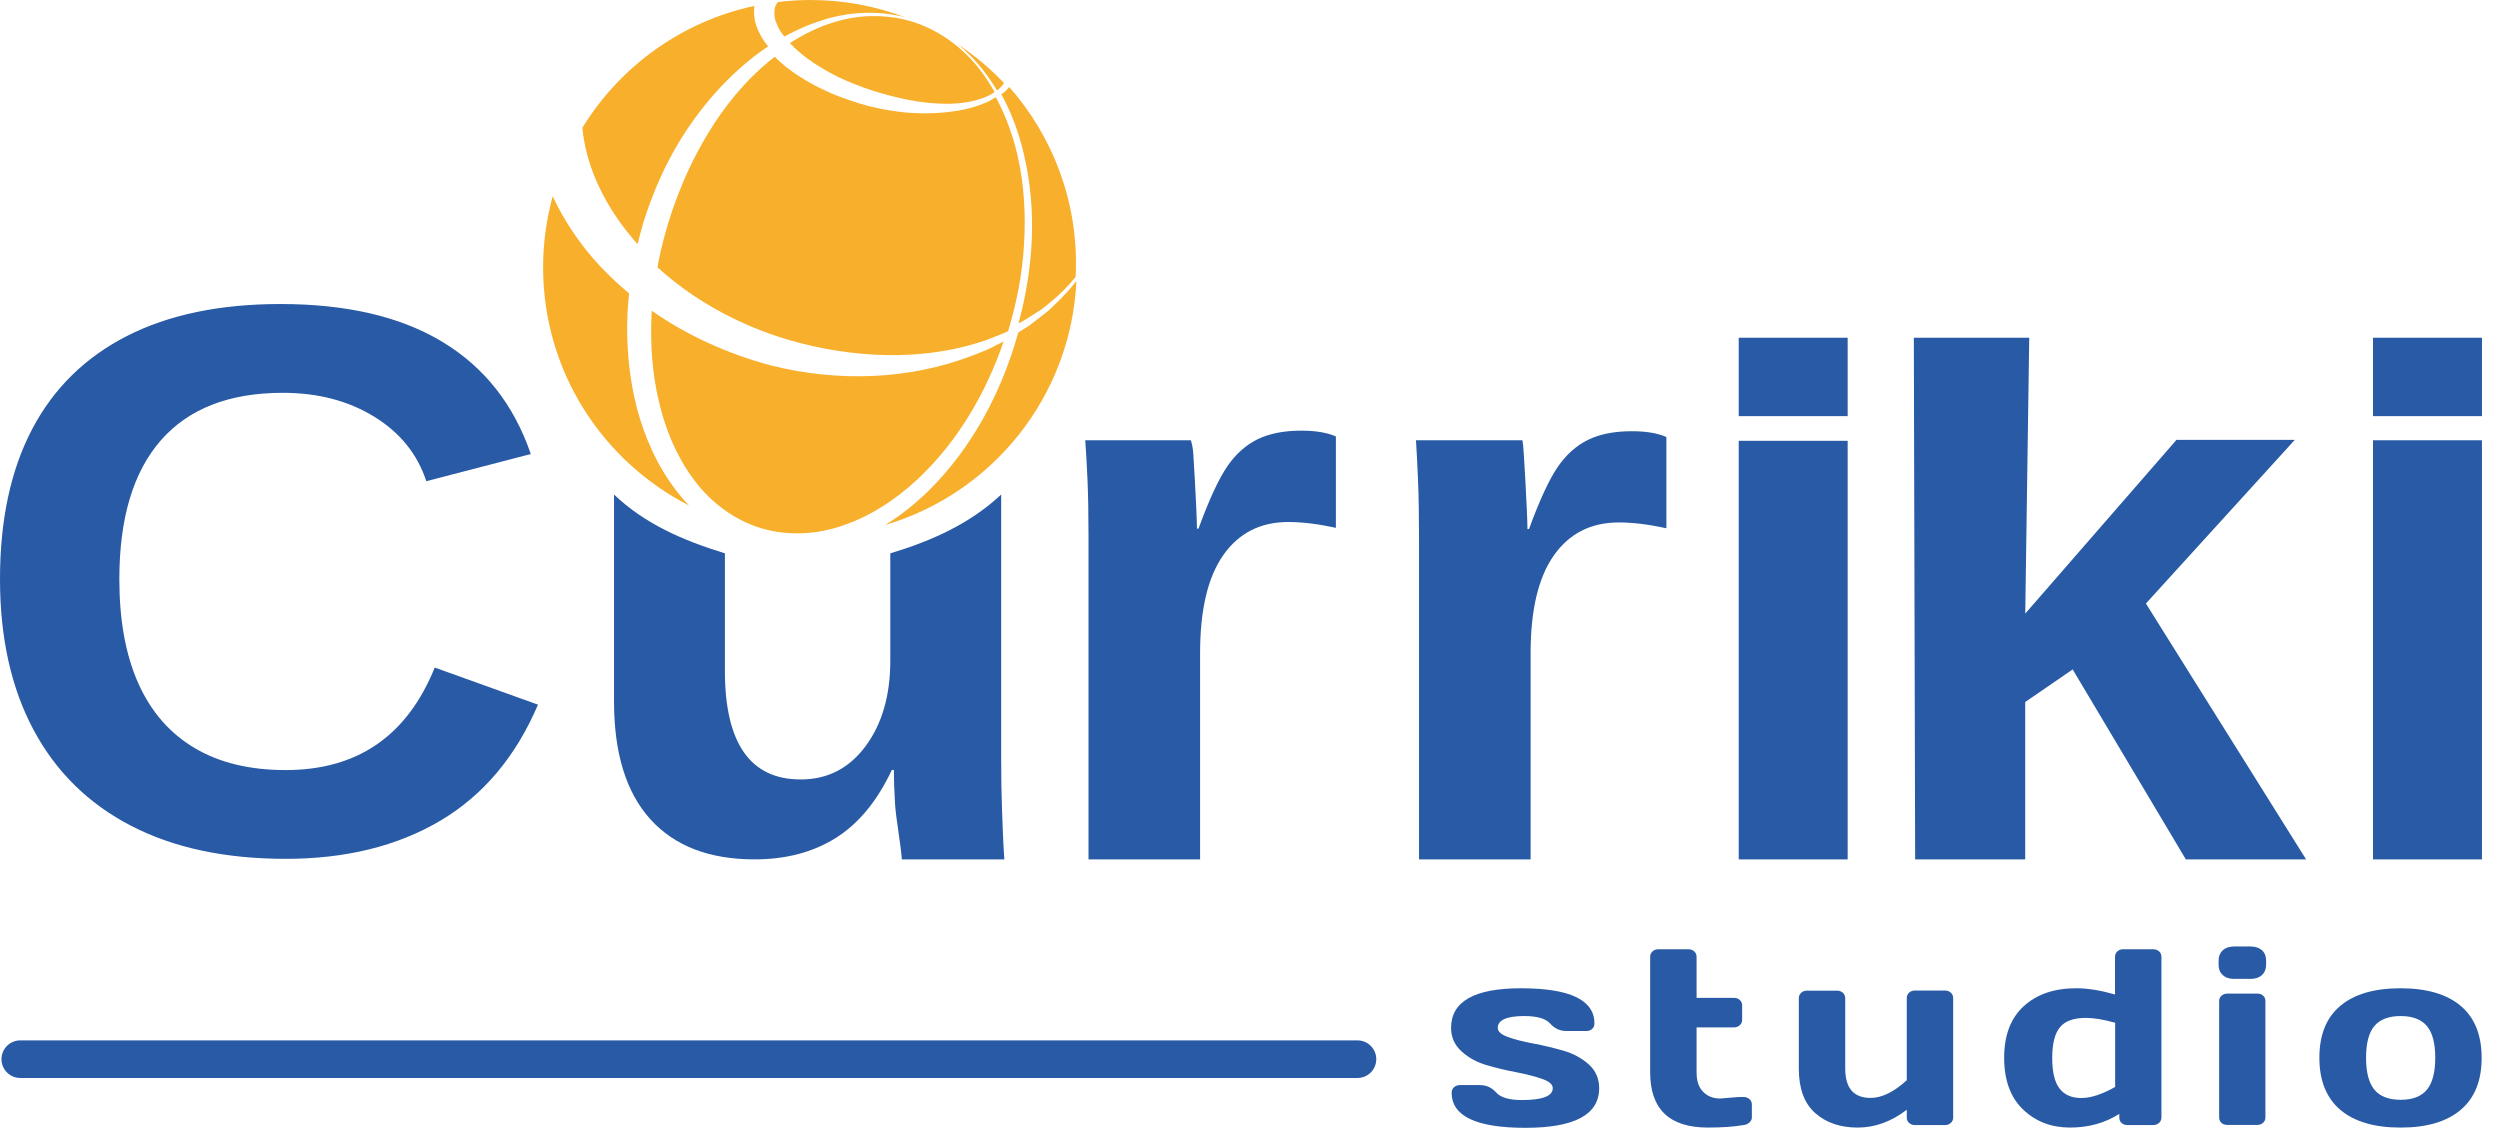 <svg width="133" height="60" viewBox="0 0 133 60" fill="none" xmlns="http://www.w3.org/2000/svg">
<g clip-path="url(#clip0_6849:26162)">
<g clip-path="url(#clip1_6849:26162)">
<path d="M132.04 17.968V22.139H126.244V17.968H132.04ZM132.04 23.422V45.719H126.244V23.422H129.127H132.04Z" fill="#285AA5"/>
<path d="M107.742 37.346V45.721H101.886L101.816 17.968H107.955L107.743 32.644L115.788 23.402H122.082L114.162 32.107L122.685 45.721H116.288L110.266 35.613L107.742 37.346Z" fill="#285AA5"/>
<path d="M98.296 17.968V22.139H92.5V17.968H98.296ZM98.296 23.449V45.719H92.5V23.449H98.296Z" fill="#285AA5"/>
<path d="M63.845 34.74V45.721H57.909V28.598C57.909 27.372 57.891 26.348 57.855 25.527C57.82 24.706 57.779 24.057 57.736 23.422H63.358C63.386 23.545 63.459 23.744 63.486 24.172C63.514 24.601 63.543 25.08 63.57 25.61C63.598 26.141 63.624 26.641 63.645 27.109C63.666 27.578 63.677 27.915 63.677 28.122H63.761C64.324 26.578 64.839 25.468 65.303 24.793C65.753 24.145 66.288 23.669 66.908 23.366C67.528 23.063 68.303 22.911 69.231 22.911C69.992 22.911 70.605 23.014 71.069 23.22V28.08C70.126 27.873 69.28 27.771 68.534 27.771C67.055 27.771 65.903 28.358 65.08 29.529C64.258 30.701 63.845 32.438 63.845 34.74Z" fill="#285AA5"/>
<path d="M15.197 40.968C19.016 40.968 21.659 39.15 23.128 35.514L28.621 37.488C27.438 40.257 25.704 42.316 23.417 43.666C21.13 45.016 18.389 45.69 15.199 45.69C11.977 45.69 9.235 45.104 6.969 43.93C4.703 42.757 2.976 41.056 1.786 38.83C0.596 36.605 0 33.932 0 30.81C0 27.662 0.57 25.002 1.71 22.831C2.85 20.661 4.532 19.008 6.755 17.874C8.978 16.741 11.7 16.174 14.921 16.174C18.455 16.174 21.334 16.85 23.557 18.2C25.781 19.55 27.34 21.535 28.238 24.154L22.68 25.6C22.209 24.162 21.286 23.018 19.912 22.17C18.535 21.322 16.915 20.898 15.049 20.898C12.199 20.898 10.036 21.739 8.562 23.421C7.088 25.104 6.349 27.568 6.349 30.81C6.349 33.008 6.688 34.861 7.364 36.367C8.04 37.873 9.039 39.017 10.357 39.797C11.674 40.58 13.288 40.968 15.197 40.968Z" fill="#285AA5"/>
<path d="M81.428 34.754V45.721H75.492V28.62C75.492 27.396 75.474 26.373 75.439 25.553C75.403 24.734 75.372 24.056 75.33 23.422H80.993C81.02 23.545 81.041 23.773 81.069 24.201C81.097 24.628 81.126 25.107 81.153 25.637C81.181 26.166 81.207 26.666 81.228 27.133C81.249 27.602 81.26 27.938 81.26 28.145H81.344C81.907 26.603 82.422 25.494 82.886 24.82C83.336 24.174 83.871 23.698 84.491 23.396C85.111 23.093 85.886 22.941 86.814 22.941C87.575 22.941 88.188 23.043 88.652 23.25V28.103C87.709 27.897 86.863 27.794 86.117 27.794C84.638 27.794 83.486 28.38 82.663 29.55C81.839 30.721 81.428 32.456 81.428 34.754Z" fill="#285AA5"/>
<path d="M53.263 40.414V26.309C51.609 27.854 49.596 28.766 47.364 29.438V35.147C47.364 36.996 46.925 38.513 46.051 39.694C45.176 40.875 44.026 41.467 42.597 41.467C41.252 41.467 40.246 40.984 39.573 40.019C38.902 39.054 38.565 37.613 38.565 35.695V29.438C36.326 28.747 34.313 27.878 32.666 26.309V37.314C32.666 40.067 33.31 42.157 34.598 43.583C35.886 45.007 37.733 45.719 40.141 45.719C41.806 45.719 43.244 45.341 44.456 44.584C45.666 43.828 46.665 42.619 47.448 40.959H47.553C47.553 41.431 47.574 42.032 47.616 42.762C47.658 43.491 47.896 44.746 47.98 45.719H53.432C53.376 45.017 53.334 43.853 53.306 43.036C53.277 42.22 53.263 41.345 53.263 40.414Z" fill="#285AA5"/>
<path d="M51.723 18.919C48.352 20.217 44.537 20.334 40.985 19.434C38.76 18.836 36.597 17.876 34.674 16.533C34.671 16.613 34.664 16.693 34.661 16.773C34.591 18.317 34.696 19.874 35.056 21.367C35.403 22.86 36.001 24.3 36.906 25.508C37.801 26.721 39.046 27.655 40.474 28.096C41.903 28.526 43.471 28.448 44.907 27.935C46.35 27.433 47.669 26.562 48.809 25.502C50.927 23.521 52.447 20.933 53.393 18.165C53.25 18.239 53.106 18.312 52.96 18.384C52.565 18.606 52.142 18.752 51.723 18.919Z" fill="#F8AF2C"/>
<path d="M44.6 4.1C45.19 4.382 45.802 4.62 46.429 4.824C47.682 5.216 48.988 5.512 50.32 5.521C50.982 5.523 51.655 5.449 52.278 5.219C52.505 5.143 52.716 5.031 52.914 4.9C52.702 4.522 52.468 4.156 52.208 3.809C51.258 2.532 49.907 1.546 48.376 1.105C47.609 0.895 46.809 0.82 46.021 0.871C45.23 0.921 44.456 1.121 43.722 1.405C43.124 1.643 42.559 1.946 42.022 2.292C42.295 2.585 42.607 2.857 42.939 3.103C43.452 3.482 44.015 3.811 44.6 4.1Z" fill="#F8AF2C"/>
<path d="M55.744 16.555L55.216 16.966C55.037 17.099 54.868 17.249 54.681 17.369L54.172 17.687C53.306 20.809 51.746 23.79 49.401 26.109C48.702 26.793 47.928 27.414 47.086 27.931C52.782 26.252 56.981 21.109 57.263 14.957C56.944 15.358 56.601 15.74 56.231 16.092L55.744 16.555Z" fill="#F8AF2C"/>
<path d="M54.14 8.294C53.888 7.211 53.507 6.146 52.972 5.166C52.77 5.304 52.559 5.425 52.329 5.507C51.696 5.769 51.017 5.901 50.335 5.973C49.653 6.045 48.964 6.045 48.276 5.994C47.591 5.933 46.91 5.814 46.238 5.65C45.572 5.47 44.915 5.252 44.272 4.986C43.634 4.711 43.011 4.389 42.421 3.998C41.997 3.715 41.586 3.397 41.215 3.018C40.739 3.387 40.29 3.793 39.869 4.221C38.774 5.345 37.876 6.643 37.142 8.018C36.768 8.702 36.447 9.413 36.159 10.137C35.868 10.86 35.62 11.598 35.411 12.348C35.238 12.965 35.091 13.588 34.975 14.217C36.8 15.889 39.061 17.146 41.468 17.933C43.07 18.445 44.739 18.763 46.43 18.863C48.121 18.962 49.842 18.828 51.499 18.389C51.91 18.265 52.331 18.165 52.724 17.992C53.028 17.872 53.338 17.761 53.632 17.618C54.081 16.125 54.388 14.583 54.477 13.021C54.577 11.445 54.489 9.846 54.14 8.294Z" fill="#F8AF2C"/>
<path d="M53.273 5.016C53.82 6.015 54.215 7.099 54.472 8.21C55.172 11.16 54.986 14.277 54.183 17.204L54.293 17.15C54.485 17.052 54.661 16.926 54.846 16.814L55.396 16.469L55.9 16.063C56.384 15.668 56.827 15.222 57.22 14.736C57.225 14.639 57.233 14.541 57.236 14.444C57.347 10.692 55.993 7.239 53.692 4.629C53.603 4.741 53.502 4.843 53.393 4.934C53.353 4.962 53.313 4.989 53.273 5.016Z" fill="#F8AF2C"/>
<path d="M41.238 1.052C41.326 1.298 41.431 1.558 41.614 1.798C41.649 1.848 41.69 1.896 41.729 1.945C42.333 1.611 42.963 1.328 43.618 1.116C45.075 0.627 46.67 0.531 48.149 0.919C46.584 0.326 44.888 0 43.115 0C42.526 0 41.948 0.04 41.379 0.109C41.321 0.19 41.272 0.275 41.236 0.366C41.179 0.572 41.179 0.802 41.238 1.052Z" fill="#F8AF2C"/>
<path d="M52.303 3.735C52.571 4.078 52.816 4.439 53.04 4.811C53.073 4.787 53.107 4.765 53.139 4.739C53.243 4.642 53.335 4.536 53.417 4.421C52.681 3.649 51.863 2.959 50.973 2.367C51.467 2.772 51.914 3.23 52.303 3.735Z" fill="#F8AF2C"/>
<path d="M33.345 12.305C33.529 12.54 33.722 12.767 33.922 12.989C34.013 12.604 34.116 12.22 34.226 11.841C34.721 10.268 35.379 8.744 36.255 7.345C37.127 5.948 38.186 4.668 39.417 3.582C39.874 3.178 40.36 2.802 40.868 2.465C40.847 2.441 40.827 2.419 40.806 2.393C40.566 2.105 40.377 1.749 40.23 1.367C40.13 1.042 40.086 0.681 40.13 0.315C36.266 1.141 32.984 3.534 30.982 6.798C31.024 7.231 31.098 7.666 31.206 8.096C31.583 9.599 32.341 11.037 33.345 12.305Z" fill="#F8AF2C"/>
<path d="M33.871 21.664C33.461 20.045 33.311 18.373 33.382 16.717C33.399 16.347 33.429 15.978 33.468 15.611C32.796 15.051 32.162 14.44 31.575 13.774C30.715 12.78 29.97 11.661 29.404 10.44C29.073 11.645 28.893 12.911 28.893 14.221C28.893 19.749 32.048 24.536 36.655 26.891C36.436 26.665 36.232 26.429 36.04 26.183C34.988 24.845 34.293 23.277 33.871 21.664Z" fill="#F8AF2C"/>
</g>
<path d="M77.197 54.684C77.197 53.279 78.439 52.576 80.915 52.576C83.524 52.576 84.825 53.199 84.825 54.452C84.825 54.565 84.788 54.657 84.707 54.737C84.625 54.81 84.522 54.85 84.396 54.85H83.332C82.992 54.85 82.704 54.717 82.467 54.452C82.231 54.187 81.772 54.054 81.092 54.054C80.154 54.054 79.681 54.266 79.681 54.684C79.681 54.883 79.865 55.042 80.235 55.174C80.605 55.307 81.055 55.42 81.588 55.519C82.12 55.618 82.644 55.745 83.177 55.897C83.701 56.049 84.152 56.295 84.522 56.626C84.891 56.958 85.076 57.382 85.076 57.892C85.076 59.297 83.768 60 81.151 60C78.535 60 77.227 59.377 77.227 58.131C77.227 58.011 77.271 57.919 77.353 57.839C77.434 57.766 77.545 57.727 77.67 57.727H78.735C79.075 57.727 79.363 57.859 79.599 58.124C79.836 58.389 80.294 58.522 80.974 58.522C82.061 58.522 82.607 58.31 82.607 57.892C82.607 57.693 82.423 57.534 82.053 57.402C81.684 57.269 81.233 57.156 80.701 57.05C80.168 56.951 79.636 56.825 79.112 56.672C78.587 56.52 78.136 56.281 77.766 55.943C77.382 55.599 77.197 55.181 77.197 54.684Z" fill="#285AA5"/>
<path d="M91.514 58.441L92.49 58.361H92.756C92.881 58.361 92.992 58.401 93.074 58.474C93.155 58.547 93.199 58.647 93.199 58.759V59.455C93.199 59.548 93.155 59.634 93.074 59.714C92.992 59.787 92.881 59.84 92.756 59.853C92.268 59.939 91.64 59.986 90.856 59.986C88.809 59.986 87.789 59.004 87.789 57.049V50.904C87.789 50.785 87.833 50.692 87.915 50.612C87.996 50.539 88.1 50.5 88.225 50.5H89.822C89.947 50.5 90.051 50.539 90.132 50.612C90.213 50.685 90.258 50.785 90.258 50.904V53.085H92.246C92.371 53.085 92.475 53.125 92.556 53.198C92.638 53.271 92.682 53.37 92.682 53.483V54.258C92.682 54.378 92.638 54.47 92.556 54.543C92.475 54.616 92.371 54.656 92.246 54.656H90.258V57.049C90.258 57.493 90.368 57.838 90.598 58.076C90.827 58.315 91.13 58.441 91.514 58.441Z" fill="#285AA5"/>
<path d="M95.697 56.845V53.106C95.697 52.987 95.742 52.894 95.823 52.814C95.904 52.742 96.008 52.702 96.133 52.702H97.73C97.855 52.702 97.959 52.742 98.04 52.814C98.121 52.887 98.166 52.987 98.166 53.106V56.845C98.166 57.892 98.617 58.409 99.518 58.409C100.11 58.409 100.753 58.097 101.44 57.468V53.099C101.44 52.98 101.484 52.887 101.566 52.808C101.647 52.735 101.75 52.695 101.876 52.695H103.465C103.591 52.695 103.702 52.735 103.783 52.808C103.864 52.881 103.909 52.98 103.909 53.099V59.456C103.909 59.569 103.864 59.662 103.783 59.741C103.702 59.814 103.591 59.854 103.465 59.854H101.876C101.75 59.854 101.647 59.814 101.566 59.741C101.484 59.669 101.44 59.569 101.44 59.456V59.039C100.62 59.669 99.748 59.987 98.824 59.987C97.9 59.987 97.146 59.728 96.562 59.211C95.986 58.694 95.697 57.912 95.697 56.845Z" fill="#285AA5"/>
<path d="M110.124 59.986C109.127 59.986 108.299 59.667 107.626 59.024C106.961 58.388 106.621 57.467 106.621 56.273C106.621 55.08 106.968 54.166 107.663 53.529C108.358 52.893 109.289 52.575 110.457 52.575C111.063 52.575 111.75 52.687 112.519 52.906V50.904C112.519 50.785 112.563 50.692 112.645 50.612C112.726 50.539 112.829 50.5 112.955 50.5H114.544C114.67 50.5 114.781 50.539 114.862 50.612C114.943 50.685 114.988 50.785 114.988 50.904V59.455C114.988 59.568 114.943 59.661 114.862 59.74C114.781 59.813 114.67 59.853 114.544 59.853H113.177C113.051 59.853 112.94 59.813 112.866 59.74C112.785 59.667 112.748 59.568 112.748 59.455V59.256C111.994 59.74 111.122 59.986 110.124 59.986ZM109.585 54.656C109.311 54.994 109.178 55.531 109.178 56.28C109.178 57.022 109.304 57.566 109.563 57.904C109.821 58.242 110.206 58.414 110.723 58.414C111.24 58.414 111.839 58.216 112.526 57.825V54.411C111.913 54.238 111.396 54.152 110.974 54.152C110.317 54.152 109.858 54.318 109.585 54.656Z" fill="#285AA5"/>
<path d="M118.029 51.328V51.109C118.029 50.877 118.103 50.698 118.244 50.559C118.391 50.426 118.591 50.353 118.85 50.353H119.737C119.988 50.353 120.187 50.42 120.335 50.552C120.483 50.685 120.557 50.87 120.557 51.102V51.321C120.557 51.553 120.483 51.732 120.343 51.871C120.195 52.004 119.995 52.077 119.737 52.077H118.85C118.598 52.077 118.399 52.011 118.251 51.871C118.103 51.745 118.029 51.56 118.029 51.328ZM118.059 59.448V53.257C118.059 53.137 118.103 53.044 118.185 52.972C118.266 52.899 118.369 52.859 118.495 52.859H120.091C120.217 52.859 120.328 52.899 120.402 52.972C120.483 53.044 120.52 53.144 120.52 53.257V59.448C120.52 59.567 120.476 59.66 120.394 59.733C120.313 59.806 120.21 59.846 120.084 59.846H118.488C118.362 59.846 118.251 59.806 118.177 59.733C118.103 59.66 118.059 59.567 118.059 59.448Z" fill="#285AA5"/>
<path d="M124.507 59.046C123.768 58.416 123.391 57.495 123.391 56.275C123.391 55.055 123.76 54.134 124.507 53.511C125.246 52.888 126.317 52.576 127.707 52.576C129.096 52.576 130.168 52.888 130.907 53.511C131.646 54.134 132.023 55.055 132.023 56.275C132.023 57.495 131.654 58.416 130.907 59.046C130.161 59.675 129.104 59.987 127.714 59.987C126.325 59.987 125.253 59.675 124.507 59.046ZM126.317 54.584C126.022 54.936 125.874 55.499 125.874 56.275C125.874 57.05 126.022 57.614 126.317 57.972C126.613 58.33 127.079 58.509 127.714 58.509C128.35 58.509 128.816 58.33 129.111 57.972C129.407 57.614 129.555 57.05 129.555 56.275C129.555 55.499 129.407 54.936 129.111 54.584C128.816 54.233 128.35 54.054 127.714 54.054C127.079 54.054 126.613 54.233 126.317 54.584Z" fill="#285AA5"/>
<path d="M72.218 56.348L1.078 56.348" stroke="#285AA5" stroke-width="2" stroke-miterlimit="10" stroke-linecap="round" stroke-linejoin="round"/>
</g>
<defs>
<clipPath id="clip0_6849:26162">
<rect width="132.04" height="60" fill="white"/>
</clipPath>
<clipPath id="clip1_6849:26162">
<rect width="132.04" height="45.721" fill="white"/>
</clipPath>
</defs>
</svg>
